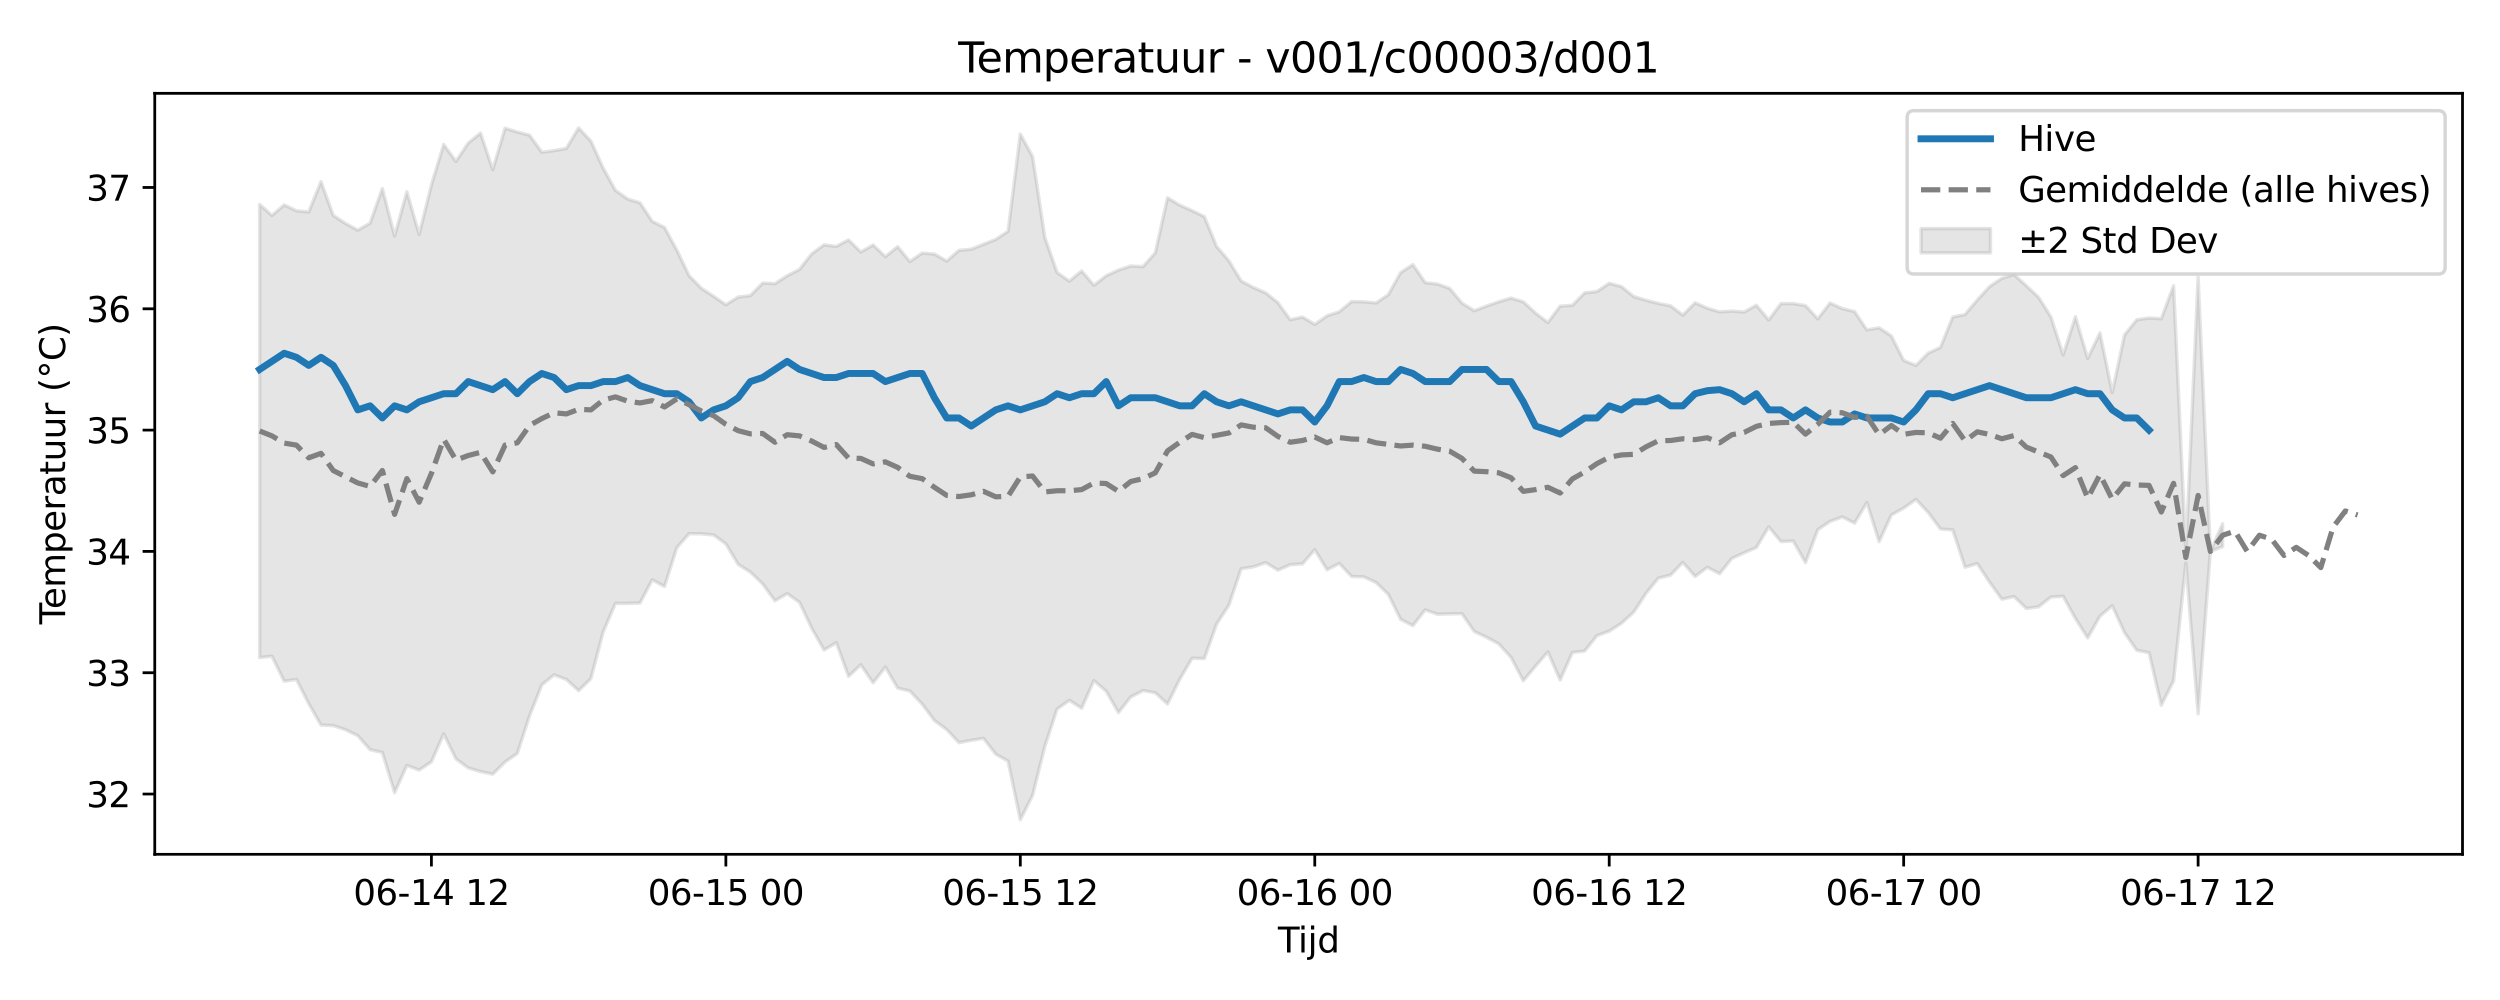 <?xml version="1.0" encoding="utf-8" standalone="no"?>
<!DOCTYPE svg PUBLIC "-//W3C//DTD SVG 1.1//EN"
  "http://www.w3.org/Graphics/SVG/1.1/DTD/svg11.dtd">
<svg xmlns:xlink="http://www.w3.org/1999/xlink" width="720pt" height="288pt" viewBox="0 0 720 288" xmlns="http://www.w3.org/2000/svg" version="1.1">
 <defs>
  <style type="text/css">*{stroke-linejoin: round; stroke-linecap: butt}</style>
 </defs>
 <g id="figure_1">
  <g id="patch_1">
   <path d="M 0 288 
L 720 288 
L 720 0 
L 0 0 
z
" style="fill: #ffffff"/>
  </g>
  <g id="axes_1">
   <g id="patch_2">
    <path d="M 44.57 246.04 
L 709.2 246.04 
L 709.2 26.88 
L 44.57 26.88 
z
" style="fill: #ffffff"/>
   </g>
   <g id="FillBetweenPolyCollection_1">
    <defs>
     <path id="mb0b4f3d7dd" d="M 74.78 -229.134 
L 74.78 -98.632 
L 78.314 -99 
L 81.847 -91.801 
L 85.381 -92.318 
L 88.914 -85.341 
L 92.447 -79.182 
L 95.981 -79.016 
L 99.514 -77.841 
L 103.048 -76.105 
L 106.581 -72.096 
L 110.114 -71.279 
L 113.648 -59.706 
L 117.181 -67.546 
L 120.714 -66.221 
L 124.248 -68.58 
L 127.781 -76.634 
L 131.315 -69.429 
L 134.848 -66.837 
L 138.381 -65.784 
L 141.915 -65.04 
L 145.448 -68.555 
L 148.982 -70.974 
L 152.515 -81.857 
L 156.048 -90.76 
L 159.582 -93.629 
L 163.115 -92.317 
L 166.649 -89.085 
L 170.182 -92.553 
L 173.715 -105.993 
L 177.249 -114.218 
L 180.782 -114.231 
L 184.315 -114.32 
L 187.849 -120.994 
L 191.382 -119.094 
L 194.916 -130.238 
L 198.449 -134.29 
L 201.982 -134.255 
L 205.516 -133.932 
L 209.049 -131.358 
L 212.583 -125.472 
L 216.116 -123.236 
L 219.649 -119.826 
L 223.183 -114.977 
L 226.716 -117.032 
L 230.249 -114.53 
L 233.783 -107.052 
L 237.316 -100.796 
L 240.85 -102.907 
L 244.383 -93.21 
L 247.916 -96.537 
L 251.45 -91.352 
L 254.983 -95.898 
L 258.517 -89.835 
L 262.05 -88.978 
L 265.583 -85.218 
L 269.117 -80.486 
L 272.65 -77.875 
L 276.183 -74.112 
L 279.717 -74.775 
L 283.25 -75.357 
L 286.784 -70.788 
L 290.317 -68.779 
L 293.85 -51.922 
L 297.384 -58.914 
L 300.917 -73.061 
L 304.451 -83.819 
L 307.984 -86.3 
L 311.517 -84.027 
L 315.051 -91.982 
L 318.584 -88.906 
L 322.118 -82.775 
L 325.651 -87.267 
L 329.184 -89.108 
L 332.718 -88.477 
L 336.251 -85.248 
L 339.784 -92.387 
L 343.318 -98.426 
L 346.851 -98.333 
L 350.385 -108.265 
L 353.918 -113.714 
L 357.451 -124.188 
L 360.985 -124.741 
L 364.518 -125.943 
L 368.052 -123.798 
L 371.585 -125.366 
L 375.118 -125.588 
L 378.652 -129.702 
L 382.185 -123.905 
L 385.718 -125.726 
L 389.252 -121.97 
L 392.785 -121.858 
L 396.319 -120.21 
L 399.852 -116.797 
L 403.385 -109.618 
L 406.919 -107.817 
L 410.452 -112.35 
L 413.986 -111.104 
L 417.519 -111.187 
L 421.052 -111.259 
L 424.586 -106.138 
L 428.119 -104.463 
L 431.652 -102.561 
L 435.186 -98.648 
L 438.719 -91.933 
L 442.253 -96.167 
L 445.786 -100.224 
L 449.319 -92.16 
L 452.853 -100.081 
L 456.386 -100.492 
L 459.92 -104.933 
L 463.453 -106.219 
L 466.986 -108.504 
L 470.52 -111.701 
L 474.053 -117.094 
L 477.587 -121.489 
L 481.12 -122.353 
L 484.653 -126.028 
L 488.187 -121.982 
L 491.72 -124.625 
L 495.253 -122.761 
L 498.787 -127.187 
L 502.32 -128.793 
L 505.854 -130.325 
L 509.387 -136.258 
L 512.92 -132.026 
L 516.454 -132.184 
L 519.987 -125.945 
L 523.521 -135.432 
L 527.054 -137.843 
L 530.587 -139.123 
L 534.121 -137.322 
L 537.654 -143.262 
L 541.187 -132.006 
L 544.721 -139.687 
L 548.254 -141.66 
L 551.788 -144.156 
L 555.321 -140.409 
L 558.854 -135.658 
L 562.388 -135.39 
L 565.921 -124.654 
L 569.455 -125.673 
L 572.988 -120.326 
L 576.521 -115.435 
L 580.055 -116.179 
L 583.588 -112.758 
L 587.121 -113.238 
L 590.655 -116.039 
L 594.188 -116.266 
L 597.722 -109.874 
L 601.255 -104.283 
L 604.788 -110.534 
L 608.322 -113.545 
L 611.855 -105.803 
L 615.389 -100.714 
L 618.922 -100.015 
L 622.455 -84.897 
L 625.989 -91.909 
L 629.522 -125.801 
L 633.056 -82.435 
L 636.589 -129.195 
L 640.122 -130.559 
L 640.122 -137.147 
L 640.122 -137.147 
L 636.589 -129.195 
L 633.056 -208.175 
L 629.522 -129.095 
L 625.989 -205.689 
L 622.455 -196.203 
L 618.922 -196.418 
L 615.389 -195.913 
L 611.855 -191.518 
L 608.322 -174.93 
L 604.788 -192.11 
L 601.255 -184.775 
L 597.722 -196.763 
L 594.188 -185.795 
L 590.655 -196.754 
L 587.121 -202.383 
L 583.588 -205.691 
L 580.055 -208.925 
L 576.521 -207.839 
L 572.988 -205.444 
L 569.455 -201.594 
L 565.921 -197.4 
L 562.388 -196.701 
L 558.854 -187.948 
L 555.321 -186.304 
L 551.788 -182.75 
L 548.254 -184.179 
L 544.721 -191.24 
L 541.187 -193.597 
L 537.654 -192.989 
L 534.121 -198.263 
L 530.587 -199.124 
L 527.054 -200.737 
L 523.521 -196.161 
L 519.987 -199.991 
L 516.454 -200.573 
L 512.92 -200.565 
L 509.387 -195.834 
L 505.854 -200.102 
L 502.32 -198.141 
L 498.787 -198.417 
L 495.253 -198.184 
L 491.72 -199.231 
L 488.187 -200.793 
L 484.653 -197.246 
L 481.12 -199.923 
L 477.587 -200.62 
L 474.053 -201.522 
L 470.52 -202.589 
L 466.986 -205.454 
L 463.453 -206.408 
L 459.92 -204.033 
L 456.386 -203.65 
L 452.853 -200.068 
L 449.319 -199.836 
L 445.786 -195.1 
L 442.253 -197.826 
L 438.719 -201.062 
L 435.186 -202.166 
L 431.652 -201.081 
L 428.119 -199.844 
L 424.586 -198.503 
L 421.052 -200.702 
L 417.519 -204.933 
L 413.986 -206.181 
L 410.452 -206.598 
L 406.919 -211.797 
L 403.385 -209.496 
L 399.852 -203.149 
L 396.319 -200.735 
L 392.785 -201.083 
L 389.252 -201.137 
L 385.718 -198.214 
L 382.185 -197.039 
L 378.652 -194.57 
L 375.118 -196.688 
L 371.585 -195.911 
L 368.052 -200.807 
L 364.518 -203.653 
L 360.985 -205.188 
L 357.451 -207.072 
L 353.918 -212.887 
L 350.385 -217.006 
L 346.851 -225.607 
L 343.318 -227.343 
L 339.784 -228.891 
L 336.251 -231.038 
L 332.718 -215.165 
L 329.184 -211.207 
L 325.651 -211.384 
L 322.118 -210.22 
L 318.584 -208.58 
L 315.051 -205.837 
L 311.517 -209.966 
L 307.984 -207.028 
L 304.451 -209.508 
L 300.917 -219.601 
L 297.384 -242.898 
L 293.85 -249.391 
L 290.317 -221.387 
L 286.784 -219.046 
L 283.25 -217.638 
L 279.717 -216.223 
L 276.183 -215.888 
L 272.65 -212.791 
L 269.117 -214.838 
L 265.583 -215.096 
L 262.05 -212.668 
L 258.517 -216.968 
L 254.983 -214.066 
L 251.45 -217.448 
L 247.916 -215.424 
L 244.383 -218.917 
L 240.85 -217.04 
L 237.316 -217.487 
L 233.783 -214.891 
L 230.249 -210.408 
L 226.716 -208.571 
L 223.183 -206.301 
L 219.649 -206.498 
L 216.116 -202.866 
L 212.583 -202.46 
L 209.049 -200.235 
L 205.516 -202.652 
L 201.982 -204.99 
L 198.449 -208.615 
L 194.916 -215.995 
L 191.382 -222.481 
L 187.849 -224.241 
L 184.315 -229.584 
L 180.782 -230.671 
L 177.249 -233.18 
L 173.715 -239.574 
L 170.182 -247.357 
L 166.649 -251.158 
L 163.115 -245.264 
L 159.582 -244.618 
L 156.048 -244.16 
L 152.515 -249.07 
L 148.982 -249.971 
L 145.448 -251.059 
L 141.915 -239.157 
L 138.381 -249.671 
L 134.848 -246.787 
L 131.315 -241.533 
L 127.781 -246.391 
L 124.248 -234.73 
L 120.714 -220.507 
L 117.181 -232.769 
L 113.648 -220.035 
L 110.114 -233.694 
L 106.581 -223.727 
L 103.048 -221.714 
L 99.514 -223.639 
L 95.981 -225.957 
L 92.447 -235.69 
L 88.914 -226.953 
L 85.381 -227.296 
L 81.847 -228.978 
L 78.314 -225.938 
L 74.78 -229.134 
z
" style="stroke: #808080; stroke-opacity: 0.2"/>
    </defs>
    <g clip-path="url(#pb0d0125d07)">
     <use xlink:href="#mb0b4f3d7dd" x="0" y="288" style="fill: #808080; fill-opacity: 0.2; stroke: #808080; stroke-opacity: 0.2"/>
    </g>
   </g>
   <g id="matplotlib.axis_1">
    <g id="xtick_1">
     <g id="line2d_1">
      <defs>
       <path id="m29b9c7fdf8" d="M 0 0 
L 0 3.5 
" style="stroke: #000000; stroke-width: 0.8"/>
      </defs>
      <g>
       <use xlink:href="#m29b9c7fdf8" x="124.248" y="246.04" style="stroke: #000000; stroke-width: 0.8"/>
      </g>
     </g>
     <g id="text_1">
      <!-- 06-14 12 -->
      <g transform="translate(101.767 260.638) scale(0.1 -0.1)">
       <defs>
        <path id="DejaVuSans-30" d="M 2034 4250 
Q 1547 4250 1301 3770 
Q 1056 3291 1056 2328 
Q 1056 1369 1301 889 
Q 1547 409 2034 409 
Q 2525 409 2770 889 
Q 3016 1369 3016 2328 
Q 3016 3291 2770 3770 
Q 2525 4250 2034 4250 
z
M 2034 4750 
Q 2819 4750 3233 4129 
Q 3647 3509 3647 2328 
Q 3647 1150 3233 529 
Q 2819 -91 2034 -91 
Q 1250 -91 836 529 
Q 422 1150 422 2328 
Q 422 3509 836 4129 
Q 1250 4750 2034 4750 
z
" transform="scale(0.016)"/>
        <path id="DejaVuSans-36" d="M 2113 2584 
Q 1688 2584 1439 2293 
Q 1191 2003 1191 1497 
Q 1191 994 1439 701 
Q 1688 409 2113 409 
Q 2538 409 2786 701 
Q 3034 994 3034 1497 
Q 3034 2003 2786 2293 
Q 2538 2584 2113 2584 
z
M 3366 4563 
L 3366 3988 
Q 3128 4100 2886 4159 
Q 2644 4219 2406 4219 
Q 1781 4219 1451 3797 
Q 1122 3375 1075 2522 
Q 1259 2794 1537 2939 
Q 1816 3084 2150 3084 
Q 2853 3084 3261 2657 
Q 3669 2231 3669 1497 
Q 3669 778 3244 343 
Q 2819 -91 2113 -91 
Q 1303 -91 875 529 
Q 447 1150 447 2328 
Q 447 3434 972 4092 
Q 1497 4750 2381 4750 
Q 2619 4750 2861 4703 
Q 3103 4656 3366 4563 
z
" transform="scale(0.016)"/>
        <path id="DejaVuSans-2d" d="M 313 2009 
L 1997 2009 
L 1997 1497 
L 313 1497 
L 313 2009 
z
" transform="scale(0.016)"/>
        <path id="DejaVuSans-31" d="M 794 531 
L 1825 531 
L 1825 4091 
L 703 3866 
L 703 4441 
L 1819 4666 
L 2450 4666 
L 2450 531 
L 3481 531 
L 3481 0 
L 794 0 
L 794 531 
z
" transform="scale(0.016)"/>
        <path id="DejaVuSans-34" d="M 2419 4116 
L 825 1625 
L 2419 1625 
L 2419 4116 
z
M 2253 4666 
L 3047 4666 
L 3047 1625 
L 3713 1625 
L 3713 1100 
L 3047 1100 
L 3047 0 
L 2419 0 
L 2419 1100 
L 313 1100 
L 313 1709 
L 2253 4666 
z
" transform="scale(0.016)"/>
        <path id="DejaVuSans-20" transform="scale(0.016)"/>
        <path id="DejaVuSans-32" d="M 1228 531 
L 3431 531 
L 3431 0 
L 469 0 
L 469 531 
Q 828 903 1448 1529 
Q 2069 2156 2228 2338 
Q 2531 2678 2651 2914 
Q 2772 3150 2772 3378 
Q 2772 3750 2511 3984 
Q 2250 4219 1831 4219 
Q 1534 4219 1204 4116 
Q 875 4013 500 3803 
L 500 4441 
Q 881 4594 1212 4672 
Q 1544 4750 1819 4750 
Q 2544 4750 2975 4387 
Q 3406 4025 3406 3419 
Q 3406 3131 3298 2873 
Q 3191 2616 2906 2266 
Q 2828 2175 2409 1742 
Q 1991 1309 1228 531 
z
" transform="scale(0.016)"/>
       </defs>
       <use xlink:href="#DejaVuSans-30"/>
       <use xlink:href="#DejaVuSans-36" transform="translate(63.623 0)"/>
       <use xlink:href="#DejaVuSans-2d" transform="translate(127.246 0)"/>
       <use xlink:href="#DejaVuSans-31" transform="translate(163.33 0)"/>
       <use xlink:href="#DejaVuSans-34" transform="translate(226.953 0)"/>
       <use xlink:href="#DejaVuSans-20" transform="translate(290.576 0)"/>
       <use xlink:href="#DejaVuSans-31" transform="translate(322.363 0)"/>
       <use xlink:href="#DejaVuSans-32" transform="translate(385.986 0)"/>
      </g>
     </g>
    </g>
    <g id="xtick_2">
     <g id="line2d_2">
      <g>
       <use xlink:href="#m29b9c7fdf8" x="209.049" y="246.04" style="stroke: #000000; stroke-width: 0.8"/>
      </g>
     </g>
     <g id="text_2">
      <!-- 06-15 00 -->
      <g transform="translate(186.569 260.638) scale(0.1 -0.1)">
       <defs>
        <path id="DejaVuSans-35" d="M 691 4666 
L 3169 4666 
L 3169 4134 
L 1269 4134 
L 1269 2991 
Q 1406 3038 1543 3061 
Q 1681 3084 1819 3084 
Q 2600 3084 3056 2656 
Q 3513 2228 3513 1497 
Q 3513 744 3044 326 
Q 2575 -91 1722 -91 
Q 1428 -91 1123 -41 
Q 819 9 494 109 
L 494 744 
Q 775 591 1075 516 
Q 1375 441 1709 441 
Q 2250 441 2565 725 
Q 2881 1009 2881 1497 
Q 2881 1984 2565 2268 
Q 2250 2553 1709 2553 
Q 1456 2553 1204 2497 
Q 953 2441 691 2322 
L 691 4666 
z
" transform="scale(0.016)"/>
       </defs>
       <use xlink:href="#DejaVuSans-30"/>
       <use xlink:href="#DejaVuSans-36" transform="translate(63.623 0)"/>
       <use xlink:href="#DejaVuSans-2d" transform="translate(127.246 0)"/>
       <use xlink:href="#DejaVuSans-31" transform="translate(163.33 0)"/>
       <use xlink:href="#DejaVuSans-35" transform="translate(226.953 0)"/>
       <use xlink:href="#DejaVuSans-20" transform="translate(290.576 0)"/>
       <use xlink:href="#DejaVuSans-30" transform="translate(322.363 0)"/>
       <use xlink:href="#DejaVuSans-30" transform="translate(385.986 0)"/>
      </g>
     </g>
    </g>
    <g id="xtick_3">
     <g id="line2d_3">
      <g>
       <use xlink:href="#m29b9c7fdf8" x="293.85" y="246.04" style="stroke: #000000; stroke-width: 0.8"/>
      </g>
     </g>
     <g id="text_3">
      <!-- 06-15 12 -->
      <g transform="translate(271.37 260.638) scale(0.1 -0.1)">
       <use xlink:href="#DejaVuSans-30"/>
       <use xlink:href="#DejaVuSans-36" transform="translate(63.623 0)"/>
       <use xlink:href="#DejaVuSans-2d" transform="translate(127.246 0)"/>
       <use xlink:href="#DejaVuSans-31" transform="translate(163.33 0)"/>
       <use xlink:href="#DejaVuSans-35" transform="translate(226.953 0)"/>
       <use xlink:href="#DejaVuSans-20" transform="translate(290.576 0)"/>
       <use xlink:href="#DejaVuSans-31" transform="translate(322.363 0)"/>
       <use xlink:href="#DejaVuSans-32" transform="translate(385.986 0)"/>
      </g>
     </g>
    </g>
    <g id="xtick_4">
     <g id="line2d_4">
      <g>
       <use xlink:href="#m29b9c7fdf8" x="378.652" y="246.04" style="stroke: #000000; stroke-width: 0.8"/>
      </g>
     </g>
     <g id="text_4">
      <!-- 06-16 00 -->
      <g transform="translate(356.171 260.638) scale(0.1 -0.1)">
       <use xlink:href="#DejaVuSans-30"/>
       <use xlink:href="#DejaVuSans-36" transform="translate(63.623 0)"/>
       <use xlink:href="#DejaVuSans-2d" transform="translate(127.246 0)"/>
       <use xlink:href="#DejaVuSans-31" transform="translate(163.33 0)"/>
       <use xlink:href="#DejaVuSans-36" transform="translate(226.953 0)"/>
       <use xlink:href="#DejaVuSans-20" transform="translate(290.576 0)"/>
       <use xlink:href="#DejaVuSans-30" transform="translate(322.363 0)"/>
       <use xlink:href="#DejaVuSans-30" transform="translate(385.986 0)"/>
      </g>
     </g>
    </g>
    <g id="xtick_5">
     <g id="line2d_5">
      <g>
       <use xlink:href="#m29b9c7fdf8" x="463.453" y="246.04" style="stroke: #000000; stroke-width: 0.8"/>
      </g>
     </g>
     <g id="text_5">
      <!-- 06-16 12 -->
      <g transform="translate(440.973 260.638) scale(0.1 -0.1)">
       <use xlink:href="#DejaVuSans-30"/>
       <use xlink:href="#DejaVuSans-36" transform="translate(63.623 0)"/>
       <use xlink:href="#DejaVuSans-2d" transform="translate(127.246 0)"/>
       <use xlink:href="#DejaVuSans-31" transform="translate(163.33 0)"/>
       <use xlink:href="#DejaVuSans-36" transform="translate(226.953 0)"/>
       <use xlink:href="#DejaVuSans-20" transform="translate(290.576 0)"/>
       <use xlink:href="#DejaVuSans-31" transform="translate(322.363 0)"/>
       <use xlink:href="#DejaVuSans-32" transform="translate(385.986 0)"/>
      </g>
     </g>
    </g>
    <g id="xtick_6">
     <g id="line2d_6">
      <g>
       <use xlink:href="#m29b9c7fdf8" x="548.254" y="246.04" style="stroke: #000000; stroke-width: 0.8"/>
      </g>
     </g>
     <g id="text_6">
      <!-- 06-17 00 -->
      <g transform="translate(525.774 260.638) scale(0.1 -0.1)">
       <defs>
        <path id="DejaVuSans-37" d="M 525 4666 
L 3525 4666 
L 3525 4397 
L 1831 0 
L 1172 0 
L 2766 4134 
L 525 4134 
L 525 4666 
z
" transform="scale(0.016)"/>
       </defs>
       <use xlink:href="#DejaVuSans-30"/>
       <use xlink:href="#DejaVuSans-36" transform="translate(63.623 0)"/>
       <use xlink:href="#DejaVuSans-2d" transform="translate(127.246 0)"/>
       <use xlink:href="#DejaVuSans-31" transform="translate(163.33 0)"/>
       <use xlink:href="#DejaVuSans-37" transform="translate(226.953 0)"/>
       <use xlink:href="#DejaVuSans-20" transform="translate(290.576 0)"/>
       <use xlink:href="#DejaVuSans-30" transform="translate(322.363 0)"/>
       <use xlink:href="#DejaVuSans-30" transform="translate(385.986 0)"/>
      </g>
     </g>
    </g>
    <g id="xtick_7">
     <g id="line2d_7">
      <g>
       <use xlink:href="#m29b9c7fdf8" x="633.056" y="246.04" style="stroke: #000000; stroke-width: 0.8"/>
      </g>
     </g>
     <g id="text_7">
      <!-- 06-17 12 -->
      <g transform="translate(610.575 260.638) scale(0.1 -0.1)">
       <use xlink:href="#DejaVuSans-30"/>
       <use xlink:href="#DejaVuSans-36" transform="translate(63.623 0)"/>
       <use xlink:href="#DejaVuSans-2d" transform="translate(127.246 0)"/>
       <use xlink:href="#DejaVuSans-31" transform="translate(163.33 0)"/>
       <use xlink:href="#DejaVuSans-37" transform="translate(226.953 0)"/>
       <use xlink:href="#DejaVuSans-20" transform="translate(290.576 0)"/>
       <use xlink:href="#DejaVuSans-31" transform="translate(322.363 0)"/>
       <use xlink:href="#DejaVuSans-32" transform="translate(385.986 0)"/>
      </g>
     </g>
    </g>
    <g id="text_8">
     <!-- Tijd -->
     <g transform="translate(368.035 274.317) scale(0.1 -0.1)">
      <defs>
       <path id="DejaVuSans-54" d="M -19 4666 
L 3928 4666 
L 3928 4134 
L 2272 4134 
L 2272 0 
L 1638 0 
L 1638 4134 
L -19 4134 
L -19 4666 
z
" transform="scale(0.016)"/>
       <path id="DejaVuSans-69" d="M 603 3500 
L 1178 3500 
L 1178 0 
L 603 0 
L 603 3500 
z
M 603 4863 
L 1178 4863 
L 1178 4134 
L 603 4134 
L 603 4863 
z
" transform="scale(0.016)"/>
       <path id="DejaVuSans-6a" d="M 603 3500 
L 1178 3500 
L 1178 -63 
Q 1178 -731 923 -1031 
Q 669 -1331 103 -1331 
L -116 -1331 
L -116 -844 
L 38 -844 
Q 366 -844 484 -692 
Q 603 -541 603 -63 
L 603 3500 
z
M 603 4863 
L 1178 4863 
L 1178 4134 
L 603 4134 
L 603 4863 
z
" transform="scale(0.016)"/>
       <path id="DejaVuSans-64" d="M 2906 2969 
L 2906 4863 
L 3481 4863 
L 3481 0 
L 2906 0 
L 2906 525 
Q 2725 213 2448 61 
Q 2172 -91 1784 -91 
Q 1150 -91 751 415 
Q 353 922 353 1747 
Q 353 2572 751 3078 
Q 1150 3584 1784 3584 
Q 2172 3584 2448 3432 
Q 2725 3281 2906 2969 
z
M 947 1747 
Q 947 1113 1208 752 
Q 1469 391 1925 391 
Q 2381 391 2643 752 
Q 2906 1113 2906 1747 
Q 2906 2381 2643 2742 
Q 2381 3103 1925 3103 
Q 1469 3103 1208 2742 
Q 947 2381 947 1747 
z
" transform="scale(0.016)"/>
      </defs>
      <use xlink:href="#DejaVuSans-54"/>
      <use xlink:href="#DejaVuSans-69" transform="translate(57.959 0)"/>
      <use xlink:href="#DejaVuSans-6a" transform="translate(85.742 0)"/>
      <use xlink:href="#DejaVuSans-64" transform="translate(113.525 0)"/>
     </g>
    </g>
   </g>
   <g id="matplotlib.axis_2">
    <g id="ytick_1">
     <g id="line2d_8">
      <defs>
       <path id="m956f2b080d" d="M 0 0 
L -3.5 0 
" style="stroke: #000000; stroke-width: 0.8"/>
      </defs>
      <g>
       <use xlink:href="#m956f2b080d" x="44.57" y="228.68" style="stroke: #000000; stroke-width: 0.8"/>
      </g>
     </g>
     <g id="text_9">
      <!-- 32 -->
      <g transform="translate(24.845 232.48) scale(0.1 -0.1)">
       <defs>
        <path id="DejaVuSans-33" d="M 2597 2516 
Q 3050 2419 3304 2112 
Q 3559 1806 3559 1356 
Q 3559 666 3084 287 
Q 2609 -91 1734 -91 
Q 1441 -91 1130 -33 
Q 819 25 488 141 
L 488 750 
Q 750 597 1062 519 
Q 1375 441 1716 441 
Q 2309 441 2620 675 
Q 2931 909 2931 1356 
Q 2931 1769 2642 2001 
Q 2353 2234 1838 2234 
L 1294 2234 
L 1294 2753 
L 1863 2753 
Q 2328 2753 2575 2939 
Q 2822 3125 2822 3475 
Q 2822 3834 2567 4026 
Q 2313 4219 1838 4219 
Q 1578 4219 1281 4162 
Q 984 4106 628 3988 
L 628 4550 
Q 988 4650 1302 4700 
Q 1616 4750 1894 4750 
Q 2613 4750 3031 4423 
Q 3450 4097 3450 3541 
Q 3450 3153 3228 2886 
Q 3006 2619 2597 2516 
z
" transform="scale(0.016)"/>
       </defs>
       <use xlink:href="#DejaVuSans-33"/>
       <use xlink:href="#DejaVuSans-32" transform="translate(63.623 0)"/>
      </g>
     </g>
    </g>
    <g id="ytick_2">
     <g id="line2d_9">
      <g>
       <use xlink:href="#m956f2b080d" x="44.57" y="193.743" style="stroke: #000000; stroke-width: 0.8"/>
      </g>
     </g>
     <g id="text_10">
      <!-- 33 -->
      <g transform="translate(24.845 197.542) scale(0.1 -0.1)">
       <use xlink:href="#DejaVuSans-33"/>
       <use xlink:href="#DejaVuSans-33" transform="translate(63.623 0)"/>
      </g>
     </g>
    </g>
    <g id="ytick_3">
     <g id="line2d_10">
      <g>
       <use xlink:href="#m956f2b080d" x="44.57" y="158.805" style="stroke: #000000; stroke-width: 0.8"/>
      </g>
     </g>
     <g id="text_11">
      <!-- 34 -->
      <g transform="translate(24.845 162.604) scale(0.1 -0.1)">
       <use xlink:href="#DejaVuSans-33"/>
       <use xlink:href="#DejaVuSans-34" transform="translate(63.623 0)"/>
      </g>
     </g>
    </g>
    <g id="ytick_4">
     <g id="line2d_11">
      <g>
       <use xlink:href="#m956f2b080d" x="44.57" y="123.867" style="stroke: #000000; stroke-width: 0.8"/>
      </g>
     </g>
     <g id="text_12">
      <!-- 35 -->
      <g transform="translate(24.845 127.667) scale(0.1 -0.1)">
       <use xlink:href="#DejaVuSans-33"/>
       <use xlink:href="#DejaVuSans-35" transform="translate(63.623 0)"/>
      </g>
     </g>
    </g>
    <g id="ytick_5">
     <g id="line2d_12">
      <g>
       <use xlink:href="#m956f2b080d" x="44.57" y="88.93" style="stroke: #000000; stroke-width: 0.8"/>
      </g>
     </g>
     <g id="text_13">
      <!-- 36 -->
      <g transform="translate(24.845 92.729) scale(0.1 -0.1)">
       <use xlink:href="#DejaVuSans-33"/>
       <use xlink:href="#DejaVuSans-36" transform="translate(63.623 0)"/>
      </g>
     </g>
    </g>
    <g id="ytick_6">
     <g id="line2d_13">
      <g>
       <use xlink:href="#m956f2b080d" x="44.57" y="53.992" style="stroke: #000000; stroke-width: 0.8"/>
      </g>
     </g>
     <g id="text_14">
      <!-- 37 -->
      <g transform="translate(24.845 57.792) scale(0.1 -0.1)">
       <use xlink:href="#DejaVuSans-33"/>
       <use xlink:href="#DejaVuSans-37" transform="translate(63.623 0)"/>
      </g>
     </g>
    </g>
    <g id="text_15">
     <!-- Temperatuur (°C) -->
     <g transform="translate(18.765 179.816) rotate(-90) scale(0.1 -0.1)">
      <defs>
       <path id="DejaVuSans-65" d="M 3597 1894 
L 3597 1613 
L 953 1613 
Q 991 1019 1311 708 
Q 1631 397 2203 397 
Q 2534 397 2845 478 
Q 3156 559 3463 722 
L 3463 178 
Q 3153 47 2828 -22 
Q 2503 -91 2169 -91 
Q 1331 -91 842 396 
Q 353 884 353 1716 
Q 353 2575 817 3079 
Q 1281 3584 2069 3584 
Q 2775 3584 3186 3129 
Q 3597 2675 3597 1894 
z
M 3022 2063 
Q 3016 2534 2758 2815 
Q 2500 3097 2075 3097 
Q 1594 3097 1305 2825 
Q 1016 2553 972 2059 
L 3022 2063 
z
" transform="scale(0.016)"/>
       <path id="DejaVuSans-6d" d="M 3328 2828 
Q 3544 3216 3844 3400 
Q 4144 3584 4550 3584 
Q 5097 3584 5394 3201 
Q 5691 2819 5691 2113 
L 5691 0 
L 5113 0 
L 5113 2094 
Q 5113 2597 4934 2840 
Q 4756 3084 4391 3084 
Q 3944 3084 3684 2787 
Q 3425 2491 3425 1978 
L 3425 0 
L 2847 0 
L 2847 2094 
Q 2847 2600 2669 2842 
Q 2491 3084 2119 3084 
Q 1678 3084 1418 2786 
Q 1159 2488 1159 1978 
L 1159 0 
L 581 0 
L 581 3500 
L 1159 3500 
L 1159 2956 
Q 1356 3278 1631 3431 
Q 1906 3584 2284 3584 
Q 2666 3584 2933 3390 
Q 3200 3197 3328 2828 
z
" transform="scale(0.016)"/>
       <path id="DejaVuSans-70" d="M 1159 525 
L 1159 -1331 
L 581 -1331 
L 581 3500 
L 1159 3500 
L 1159 2969 
Q 1341 3281 1617 3432 
Q 1894 3584 2278 3584 
Q 2916 3584 3314 3078 
Q 3713 2572 3713 1747 
Q 3713 922 3314 415 
Q 2916 -91 2278 -91 
Q 1894 -91 1617 61 
Q 1341 213 1159 525 
z
M 3116 1747 
Q 3116 2381 2855 2742 
Q 2594 3103 2138 3103 
Q 1681 3103 1420 2742 
Q 1159 2381 1159 1747 
Q 1159 1113 1420 752 
Q 1681 391 2138 391 
Q 2594 391 2855 752 
Q 3116 1113 3116 1747 
z
" transform="scale(0.016)"/>
       <path id="DejaVuSans-72" d="M 2631 2963 
Q 2534 3019 2420 3045 
Q 2306 3072 2169 3072 
Q 1681 3072 1420 2755 
Q 1159 2438 1159 1844 
L 1159 0 
L 581 0 
L 581 3500 
L 1159 3500 
L 1159 2956 
Q 1341 3275 1631 3429 
Q 1922 3584 2338 3584 
Q 2397 3584 2469 3576 
Q 2541 3569 2628 3553 
L 2631 2963 
z
" transform="scale(0.016)"/>
       <path id="DejaVuSans-61" d="M 2194 1759 
Q 1497 1759 1228 1600 
Q 959 1441 959 1056 
Q 959 750 1161 570 
Q 1363 391 1709 391 
Q 2188 391 2477 730 
Q 2766 1069 2766 1631 
L 2766 1759 
L 2194 1759 
z
M 3341 1997 
L 3341 0 
L 2766 0 
L 2766 531 
Q 2569 213 2275 61 
Q 1981 -91 1556 -91 
Q 1019 -91 701 211 
Q 384 513 384 1019 
Q 384 1609 779 1909 
Q 1175 2209 1959 2209 
L 2766 2209 
L 2766 2266 
Q 2766 2663 2505 2880 
Q 2244 3097 1772 3097 
Q 1472 3097 1187 3025 
Q 903 2953 641 2809 
L 641 3341 
Q 956 3463 1253 3523 
Q 1550 3584 1831 3584 
Q 2591 3584 2966 3190 
Q 3341 2797 3341 1997 
z
" transform="scale(0.016)"/>
       <path id="DejaVuSans-74" d="M 1172 4494 
L 1172 3500 
L 2356 3500 
L 2356 3053 
L 1172 3053 
L 1172 1153 
Q 1172 725 1289 603 
Q 1406 481 1766 481 
L 2356 481 
L 2356 0 
L 1766 0 
Q 1100 0 847 248 
Q 594 497 594 1153 
L 594 3053 
L 172 3053 
L 172 3500 
L 594 3500 
L 594 4494 
L 1172 4494 
z
" transform="scale(0.016)"/>
       <path id="DejaVuSans-75" d="M 544 1381 
L 544 3500 
L 1119 3500 
L 1119 1403 
Q 1119 906 1312 657 
Q 1506 409 1894 409 
Q 2359 409 2629 706 
Q 2900 1003 2900 1516 
L 2900 3500 
L 3475 3500 
L 3475 0 
L 2900 0 
L 2900 538 
Q 2691 219 2414 64 
Q 2138 -91 1772 -91 
Q 1169 -91 856 284 
Q 544 659 544 1381 
z
M 1991 3584 
L 1991 3584 
z
" transform="scale(0.016)"/>
       <path id="DejaVuSans-28" d="M 1984 4856 
Q 1566 4138 1362 3434 
Q 1159 2731 1159 2009 
Q 1159 1288 1364 580 
Q 1569 -128 1984 -844 
L 1484 -844 
Q 1016 -109 783 600 
Q 550 1309 550 2009 
Q 550 2706 781 3412 
Q 1013 4119 1484 4856 
L 1984 4856 
z
" transform="scale(0.016)"/>
       <path id="DejaVuSans-b0" d="M 1600 4347 
Q 1350 4347 1178 4173 
Q 1006 4000 1006 3750 
Q 1006 3503 1178 3333 
Q 1350 3163 1600 3163 
Q 1850 3163 2022 3333 
Q 2194 3503 2194 3750 
Q 2194 3997 2020 4172 
Q 1847 4347 1600 4347 
z
M 1600 4750 
Q 1800 4750 1984 4673 
Q 2169 4597 2303 4453 
Q 2447 4313 2519 4134 
Q 2591 3956 2591 3750 
Q 2591 3338 2302 3052 
Q 2013 2766 1594 2766 
Q 1172 2766 890 3047 
Q 609 3328 609 3750 
Q 609 4169 896 4459 
Q 1184 4750 1600 4750 
z
" transform="scale(0.016)"/>
       <path id="DejaVuSans-43" d="M 4122 4306 
L 4122 3641 
Q 3803 3938 3442 4084 
Q 3081 4231 2675 4231 
Q 1875 4231 1450 3742 
Q 1025 3253 1025 2328 
Q 1025 1406 1450 917 
Q 1875 428 2675 428 
Q 3081 428 3442 575 
Q 3803 722 4122 1019 
L 4122 359 
Q 3791 134 3420 21 
Q 3050 -91 2638 -91 
Q 1578 -91 968 557 
Q 359 1206 359 2328 
Q 359 3453 968 4101 
Q 1578 4750 2638 4750 
Q 3056 4750 3426 4639 
Q 3797 4528 4122 4306 
z
" transform="scale(0.016)"/>
       <path id="DejaVuSans-29" d="M 513 4856 
L 1013 4856 
Q 1481 4119 1714 3412 
Q 1947 2706 1947 2009 
Q 1947 1309 1714 600 
Q 1481 -109 1013 -844 
L 513 -844 
Q 928 -128 1133 580 
Q 1338 1288 1338 2009 
Q 1338 2731 1133 3434 
Q 928 4138 513 4856 
z
" transform="scale(0.016)"/>
      </defs>
      <use xlink:href="#DejaVuSans-54"/>
      <use xlink:href="#DejaVuSans-65" transform="translate(44.084 0)"/>
      <use xlink:href="#DejaVuSans-6d" transform="translate(105.607 0)"/>
      <use xlink:href="#DejaVuSans-70" transform="translate(203.02 0)"/>
      <use xlink:href="#DejaVuSans-65" transform="translate(266.496 0)"/>
      <use xlink:href="#DejaVuSans-72" transform="translate(328.02 0)"/>
      <use xlink:href="#DejaVuSans-61" transform="translate(369.133 0)"/>
      <use xlink:href="#DejaVuSans-74" transform="translate(430.412 0)"/>
      <use xlink:href="#DejaVuSans-75" transform="translate(469.621 0)"/>
      <use xlink:href="#DejaVuSans-75" transform="translate(533 0)"/>
      <use xlink:href="#DejaVuSans-72" transform="translate(596.379 0)"/>
      <use xlink:href="#DejaVuSans-20" transform="translate(637.492 0)"/>
      <use xlink:href="#DejaVuSans-28" transform="translate(669.279 0)"/>
      <use xlink:href="#DejaVuSans-b0" transform="translate(708.293 0)"/>
      <use xlink:href="#DejaVuSans-43" transform="translate(758.293 0)"/>
      <use xlink:href="#DejaVuSans-29" transform="translate(828.117 0)"/>
     </g>
    </g>
   </g>
   <g id="line2d_14">
    <path d="M 74.78 106.399 
L 81.847 101.74 
L 85.381 102.905 
L 88.914 105.234 
L 92.447 102.905 
L 95.981 105.234 
L 99.514 111.057 
L 103.048 118.045 
L 106.581 116.88 
L 110.114 120.374 
L 113.648 116.88 
L 117.181 118.045 
L 120.714 115.715 
L 127.781 113.386 
L 131.315 113.386 
L 134.848 109.892 
L 141.915 112.222 
L 145.448 109.892 
L 148.982 113.386 
L 152.515 109.892 
L 156.048 107.563 
L 159.582 108.728 
L 163.115 112.222 
L 166.649 111.057 
L 170.182 111.057 
L 173.715 109.892 
L 177.249 109.892 
L 180.782 108.728 
L 184.315 111.057 
L 191.382 113.386 
L 194.916 113.386 
L 198.449 115.715 
L 201.982 120.374 
L 205.516 118.045 
L 209.049 116.88 
L 212.583 114.551 
L 216.116 109.892 
L 219.649 108.728 
L 226.716 104.07 
L 230.249 106.399 
L 237.316 108.728 
L 240.85 108.728 
L 244.383 107.563 
L 251.45 107.563 
L 254.983 109.892 
L 262.05 107.563 
L 265.583 107.563 
L 269.117 114.551 
L 272.65 120.374 
L 276.183 120.374 
L 279.717 122.703 
L 286.784 118.045 
L 290.317 116.88 
L 293.85 118.045 
L 300.917 115.715 
L 304.451 113.386 
L 307.984 114.551 
L 311.517 113.386 
L 315.051 113.386 
L 318.584 109.892 
L 322.118 116.88 
L 325.651 114.551 
L 332.718 114.551 
L 339.784 116.88 
L 343.318 116.88 
L 346.851 113.386 
L 350.385 115.715 
L 353.918 116.88 
L 357.451 115.715 
L 368.052 119.209 
L 371.585 118.045 
L 375.118 118.045 
L 378.652 121.538 
L 382.185 116.88 
L 385.718 109.892 
L 389.252 109.892 
L 392.785 108.728 
L 396.319 109.892 
L 399.852 109.892 
L 403.385 106.399 
L 406.919 107.563 
L 410.452 109.892 
L 417.519 109.892 
L 421.052 106.399 
L 428.119 106.399 
L 431.652 109.892 
L 435.186 109.892 
L 438.719 115.715 
L 442.253 122.703 
L 449.319 125.032 
L 456.386 120.374 
L 459.92 120.374 
L 463.453 116.88 
L 466.986 118.045 
L 470.52 115.715 
L 474.053 115.715 
L 477.587 114.551 
L 481.12 116.88 
L 484.653 116.88 
L 488.187 113.386 
L 491.72 112.513 
L 495.253 112.222 
L 498.787 113.386 
L 502.32 115.715 
L 505.854 113.386 
L 509.387 118.045 
L 512.92 118.045 
L 516.454 120.374 
L 519.987 118.045 
L 523.521 120.374 
L 527.054 121.538 
L 530.587 121.538 
L 534.121 119.209 
L 537.654 120.374 
L 544.721 120.374 
L 548.254 121.538 
L 551.788 118.045 
L 555.321 113.386 
L 558.854 113.386 
L 562.388 114.551 
L 572.988 111.057 
L 583.588 114.551 
L 590.655 114.551 
L 597.722 112.222 
L 601.255 113.386 
L 604.788 113.386 
L 608.322 118.045 
L 611.855 120.374 
L 615.389 120.374 
L 618.922 123.867 
L 618.922 123.867 
" clip-path="url(#pb0d0125d07)" style="fill: none; stroke: #1f77b4; stroke-width: 2; stroke-linecap: square"/>
   </g>
   <g id="line2d_15">
    <path d="M 74.78 124.117 
L 78.314 125.531 
L 81.847 127.611 
L 85.381 128.193 
L 88.914 131.853 
L 92.447 130.564 
L 95.981 135.513 
L 103.048 139.09 
L 106.581 140.089 
L 110.114 135.513 
L 113.648 148.13 
L 117.181 137.843 
L 120.714 144.636 
L 124.248 136.345 
L 127.781 126.488 
L 131.315 132.519 
L 134.848 131.188 
L 138.381 130.273 
L 141.915 135.902 
L 145.448 128.193 
L 148.982 127.528 
L 152.515 122.537 
L 156.048 120.54 
L 159.582 118.876 
L 163.115 119.209 
L 166.649 117.878 
L 170.182 118.045 
L 173.715 115.216 
L 177.249 114.301 
L 180.782 115.549 
L 184.315 116.048 
L 187.849 115.383 
L 191.382 117.213 
L 194.916 114.884 
L 198.449 116.547 
L 201.982 118.377 
L 205.516 119.708 
L 209.049 122.204 
L 212.583 124.034 
L 216.116 124.949 
L 219.649 124.838 
L 223.183 127.361 
L 226.716 125.198 
L 230.249 125.531 
L 233.783 127.029 
L 237.316 128.859 
L 240.85 128.027 
L 244.383 131.936 
L 247.916 132.02 
L 251.45 133.6 
L 254.983 133.018 
L 258.517 134.598 
L 262.05 137.177 
L 265.583 137.843 
L 269.117 140.338 
L 272.65 142.667 
L 276.183 143 
L 279.717 142.501 
L 283.25 141.503 
L 286.784 143.083 
L 290.317 142.917 
L 293.85 137.343 
L 297.384 137.094 
L 300.917 141.669 
L 304.451 141.336 
L 307.984 141.336 
L 311.517 141.004 
L 315.051 139.09 
L 318.584 139.257 
L 322.118 141.503 
L 325.651 138.674 
L 329.184 137.843 
L 332.718 136.179 
L 336.251 129.857 
L 339.784 127.361 
L 343.318 125.115 
L 346.851 126.03 
L 353.918 124.699 
L 357.451 122.37 
L 360.985 123.036 
L 364.518 123.202 
L 368.052 125.698 
L 371.585 127.361 
L 375.118 126.862 
L 378.652 125.864 
L 382.185 127.528 
L 385.718 126.03 
L 389.252 126.446 
L 392.785 126.529 
L 396.319 127.528 
L 403.385 128.443 
L 406.919 128.193 
L 410.452 128.526 
L 413.986 129.358 
L 417.519 129.94 
L 421.052 132.02 
L 424.586 135.68 
L 428.119 135.846 
L 431.652 136.179 
L 435.186 137.593 
L 438.719 141.503 
L 442.253 141.004 
L 445.786 140.338 
L 449.319 142.002 
L 452.853 137.926 
L 456.386 135.929 
L 459.92 133.517 
L 463.453 131.687 
L 466.986 131.021 
L 470.52 130.855 
L 474.053 128.692 
L 477.587 126.945 
L 481.12 126.862 
L 484.653 126.363 
L 488.187 126.613 
L 491.72 126.072 
L 495.253 127.528 
L 498.787 125.198 
L 502.32 124.533 
L 505.854 122.786 
L 509.387 121.954 
L 512.92 121.705 
L 516.454 121.621 
L 519.987 125.032 
L 523.521 122.204 
L 527.054 118.71 
L 530.587 118.876 
L 534.121 120.207 
L 537.654 119.875 
L 541.187 125.198 
L 544.721 122.537 
L 548.254 125.081 
L 551.788 124.547 
L 555.321 124.644 
L 558.854 126.197 
L 562.388 121.954 
L 565.921 126.973 
L 569.455 124.367 
L 572.988 125.115 
L 576.521 126.363 
L 580.055 125.448 
L 583.588 128.775 
L 590.655 131.604 
L 594.188 136.969 
L 597.722 134.682 
L 601.255 143.471 
L 604.788 136.678 
L 608.322 143.763 
L 611.855 139.34 
L 615.389 139.686 
L 618.922 139.784 
L 622.455 147.45 
L 625.989 139.201 
L 629.522 160.552 
L 633.056 142.695 
L 636.589 158.805 
L 640.122 154.147 
L 643.656 152.982 
L 647.189 158.805 
L 650.722 154.147 
L 654.256 155.311 
L 657.789 159.97 
L 661.323 157.64 
L 664.856 159.97 
L 668.389 163.463 
L 671.923 151.818 
L 675.456 147.159 
L 678.99 148.324 
L 678.99 148.324 
" clip-path="url(#pb0d0125d07)" style="fill: none; stroke-dasharray: 5.55,2.4; stroke-dashoffset: 0; stroke: #808080; stroke-width: 1.5"/>
   </g>
   <g id="patch_3">
    <path d="M 44.57 246.04 
L 44.57 26.88 
" style="fill: none; stroke: #000000; stroke-width: 0.8; stroke-linejoin: miter; stroke-linecap: square"/>
   </g>
   <g id="patch_4">
    <path d="M 709.2 246.04 
L 709.2 26.88 
" style="fill: none; stroke: #000000; stroke-width: 0.8; stroke-linejoin: miter; stroke-linecap: square"/>
   </g>
   <g id="patch_5">
    <path d="M 44.57 246.04 
L 709.2 246.04 
" style="fill: none; stroke: #000000; stroke-width: 0.8; stroke-linejoin: miter; stroke-linecap: square"/>
   </g>
   <g id="patch_6">
    <path d="M 44.57 26.88 
L 709.2 26.88 
" style="fill: none; stroke: #000000; stroke-width: 0.8; stroke-linejoin: miter; stroke-linecap: square"/>
   </g>
   <g id="text_16">
    <!-- Temperatuur - v001/c00003/d001 -->
    <g transform="translate(275.963 20.88) scale(0.12 -0.12)">
     <defs>
      <path id="DejaVuSans-76" d="M 191 3500 
L 800 3500 
L 1894 563 
L 2988 3500 
L 3597 3500 
L 2284 0 
L 1503 0 
L 191 3500 
z
" transform="scale(0.016)"/>
      <path id="DejaVuSans-2f" d="M 1625 4666 
L 2156 4666 
L 531 -594 
L 0 -594 
L 1625 4666 
z
" transform="scale(0.016)"/>
      <path id="DejaVuSans-63" d="M 3122 3366 
L 3122 2828 
Q 2878 2963 2633 3030 
Q 2388 3097 2138 3097 
Q 1578 3097 1268 2742 
Q 959 2388 959 1747 
Q 959 1106 1268 751 
Q 1578 397 2138 397 
Q 2388 397 2633 464 
Q 2878 531 3122 666 
L 3122 134 
Q 2881 22 2623 -34 
Q 2366 -91 2075 -91 
Q 1284 -91 818 406 
Q 353 903 353 1747 
Q 353 2603 823 3093 
Q 1294 3584 2113 3584 
Q 2378 3584 2631 3529 
Q 2884 3475 3122 3366 
z
" transform="scale(0.016)"/>
     </defs>
     <use xlink:href="#DejaVuSans-54"/>
     <use xlink:href="#DejaVuSans-65" transform="translate(44.084 0)"/>
     <use xlink:href="#DejaVuSans-6d" transform="translate(105.607 0)"/>
     <use xlink:href="#DejaVuSans-70" transform="translate(203.02 0)"/>
     <use xlink:href="#DejaVuSans-65" transform="translate(266.496 0)"/>
     <use xlink:href="#DejaVuSans-72" transform="translate(328.02 0)"/>
     <use xlink:href="#DejaVuSans-61" transform="translate(369.133 0)"/>
     <use xlink:href="#DejaVuSans-74" transform="translate(430.412 0)"/>
     <use xlink:href="#DejaVuSans-75" transform="translate(469.621 0)"/>
     <use xlink:href="#DejaVuSans-75" transform="translate(533 0)"/>
     <use xlink:href="#DejaVuSans-72" transform="translate(596.379 0)"/>
     <use xlink:href="#DejaVuSans-20" transform="translate(637.492 0)"/>
     <use xlink:href="#DejaVuSans-2d" transform="translate(669.279 0)"/>
     <use xlink:href="#DejaVuSans-20" transform="translate(705.363 0)"/>
     <use xlink:href="#DejaVuSans-76" transform="translate(737.15 0)"/>
     <use xlink:href="#DejaVuSans-30" transform="translate(796.33 0)"/>
     <use xlink:href="#DejaVuSans-30" transform="translate(859.953 0)"/>
     <use xlink:href="#DejaVuSans-31" transform="translate(923.576 0)"/>
     <use xlink:href="#DejaVuSans-2f" transform="translate(987.199 0)"/>
     <use xlink:href="#DejaVuSans-63" transform="translate(1020.891 0)"/>
     <use xlink:href="#DejaVuSans-30" transform="translate(1075.871 0)"/>
     <use xlink:href="#DejaVuSans-30" transform="translate(1139.494 0)"/>
     <use xlink:href="#DejaVuSans-30" transform="translate(1203.117 0)"/>
     <use xlink:href="#DejaVuSans-30" transform="translate(1266.74 0)"/>
     <use xlink:href="#DejaVuSans-33" transform="translate(1330.363 0)"/>
     <use xlink:href="#DejaVuSans-2f" transform="translate(1393.986 0)"/>
     <use xlink:href="#DejaVuSans-64" transform="translate(1427.678 0)"/>
     <use xlink:href="#DejaVuSans-30" transform="translate(1491.154 0)"/>
     <use xlink:href="#DejaVuSans-30" transform="translate(1554.777 0)"/>
     <use xlink:href="#DejaVuSans-31" transform="translate(1618.4 0)"/>
    </g>
   </g>
   <g id="legend_1">
    <g id="patch_7">
     <path d="M 551.256 78.914 
L 702.2 78.914 
Q 704.2 78.914 704.2 76.914 
L 704.2 33.88 
Q 704.2 31.88 702.2 31.88 
L 551.256 31.88 
Q 549.256 31.88 549.256 33.88 
L 549.256 76.914 
Q 549.256 78.914 551.256 78.914 
z
" style="fill: #ffffff; opacity: 0.8; stroke: #cccccc; stroke-linejoin: miter"/>
    </g>
    <g id="line2d_16">
     <path d="M 553.256 39.978 
L 563.256 39.978 
L 573.256 39.978 
" style="fill: none; stroke: #1f77b4; stroke-width: 2; stroke-linecap: square"/>
    </g>
    <g id="text_17">
     <!-- Hive -->
     <g transform="translate(581.256 43.478) scale(0.1 -0.1)">
      <defs>
       <path id="DejaVuSans-48" d="M 628 4666 
L 1259 4666 
L 1259 2753 
L 3553 2753 
L 3553 4666 
L 4184 4666 
L 4184 0 
L 3553 0 
L 3553 2222 
L 1259 2222 
L 1259 0 
L 628 0 
L 628 4666 
z
" transform="scale(0.016)"/>
      </defs>
      <use xlink:href="#DejaVuSans-48"/>
      <use xlink:href="#DejaVuSans-69" transform="translate(75.195 0)"/>
      <use xlink:href="#DejaVuSans-76" transform="translate(102.979 0)"/>
      <use xlink:href="#DejaVuSans-65" transform="translate(162.158 0)"/>
     </g>
    </g>
    <g id="line2d_17">
     <path d="M 553.256 54.657 
L 563.256 54.657 
L 573.256 54.657 
" style="fill: none; stroke-dasharray: 5.55,2.4; stroke-dashoffset: 0; stroke: #808080; stroke-width: 1.5"/>
    </g>
    <g id="text_18">
     <!-- Gemiddelde (alle hives) -->
     <g transform="translate(581.256 58.157) scale(0.1 -0.1)">
      <defs>
       <path id="DejaVuSans-47" d="M 3809 666 
L 3809 1919 
L 2778 1919 
L 2778 2438 
L 4434 2438 
L 4434 434 
Q 4069 175 3628 42 
Q 3188 -91 2688 -91 
Q 1594 -91 976 548 
Q 359 1188 359 2328 
Q 359 3472 976 4111 
Q 1594 4750 2688 4750 
Q 3144 4750 3555 4637 
Q 3966 4525 4313 4306 
L 4313 3634 
Q 3963 3931 3569 4081 
Q 3175 4231 2741 4231 
Q 1884 4231 1454 3753 
Q 1025 3275 1025 2328 
Q 1025 1384 1454 906 
Q 1884 428 2741 428 
Q 3075 428 3337 486 
Q 3600 544 3809 666 
z
" transform="scale(0.016)"/>
       <path id="DejaVuSans-6c" d="M 603 4863 
L 1178 4863 
L 1178 0 
L 603 0 
L 603 4863 
z
" transform="scale(0.016)"/>
       <path id="DejaVuSans-68" d="M 3513 2113 
L 3513 0 
L 2938 0 
L 2938 2094 
Q 2938 2591 2744 2837 
Q 2550 3084 2163 3084 
Q 1697 3084 1428 2787 
Q 1159 2491 1159 1978 
L 1159 0 
L 581 0 
L 581 4863 
L 1159 4863 
L 1159 2956 
Q 1366 3272 1645 3428 
Q 1925 3584 2291 3584 
Q 2894 3584 3203 3211 
Q 3513 2838 3513 2113 
z
" transform="scale(0.016)"/>
       <path id="DejaVuSans-73" d="M 2834 3397 
L 2834 2853 
Q 2591 2978 2328 3040 
Q 2066 3103 1784 3103 
Q 1356 3103 1142 2972 
Q 928 2841 928 2578 
Q 928 2378 1081 2264 
Q 1234 2150 1697 2047 
L 1894 2003 
Q 2506 1872 2764 1633 
Q 3022 1394 3022 966 
Q 3022 478 2636 193 
Q 2250 -91 1575 -91 
Q 1294 -91 989 -36 
Q 684 19 347 128 
L 347 722 
Q 666 556 975 473 
Q 1284 391 1588 391 
Q 1994 391 2212 530 
Q 2431 669 2431 922 
Q 2431 1156 2273 1281 
Q 2116 1406 1581 1522 
L 1381 1569 
Q 847 1681 609 1914 
Q 372 2147 372 2553 
Q 372 3047 722 3315 
Q 1072 3584 1716 3584 
Q 2034 3584 2315 3537 
Q 2597 3491 2834 3397 
z
" transform="scale(0.016)"/>
      </defs>
      <use xlink:href="#DejaVuSans-47"/>
      <use xlink:href="#DejaVuSans-65" transform="translate(77.49 0)"/>
      <use xlink:href="#DejaVuSans-6d" transform="translate(139.014 0)"/>
      <use xlink:href="#DejaVuSans-69" transform="translate(236.426 0)"/>
      <use xlink:href="#DejaVuSans-64" transform="translate(264.209 0)"/>
      <use xlink:href="#DejaVuSans-64" transform="translate(327.686 0)"/>
      <use xlink:href="#DejaVuSans-65" transform="translate(391.162 0)"/>
      <use xlink:href="#DejaVuSans-6c" transform="translate(452.686 0)"/>
      <use xlink:href="#DejaVuSans-64" transform="translate(480.469 0)"/>
      <use xlink:href="#DejaVuSans-65" transform="translate(543.945 0)"/>
      <use xlink:href="#DejaVuSans-20" transform="translate(605.469 0)"/>
      <use xlink:href="#DejaVuSans-28" transform="translate(637.256 0)"/>
      <use xlink:href="#DejaVuSans-61" transform="translate(676.27 0)"/>
      <use xlink:href="#DejaVuSans-6c" transform="translate(737.549 0)"/>
      <use xlink:href="#DejaVuSans-6c" transform="translate(765.332 0)"/>
      <use xlink:href="#DejaVuSans-65" transform="translate(793.115 0)"/>
      <use xlink:href="#DejaVuSans-20" transform="translate(854.639 0)"/>
      <use xlink:href="#DejaVuSans-68" transform="translate(886.426 0)"/>
      <use xlink:href="#DejaVuSans-69" transform="translate(949.805 0)"/>
      <use xlink:href="#DejaVuSans-76" transform="translate(977.588 0)"/>
      <use xlink:href="#DejaVuSans-65" transform="translate(1036.768 0)"/>
      <use xlink:href="#DejaVuSans-73" transform="translate(1098.291 0)"/>
      <use xlink:href="#DejaVuSans-29" transform="translate(1150.391 0)"/>
     </g>
    </g>
    <g id="patch_8">
     <path d="M 553.256 72.835 
L 573.256 72.835 
L 573.256 65.835 
L 553.256 65.835 
z
" style="fill: #808080; fill-opacity: 0.2; stroke: #808080; stroke-opacity: 0.2; stroke-linejoin: miter"/>
    </g>
    <g id="text_19">
     <!-- ±2 Std Dev -->
     <g transform="translate(581.256 72.835) scale(0.1 -0.1)">
      <defs>
       <path id="DejaVuSans-b1" d="M 2944 4013 
L 2944 2803 
L 4684 2803 
L 4684 2272 
L 2944 2272 
L 2944 1063 
L 2419 1063 
L 2419 2272 
L 678 2272 
L 678 2803 
L 2419 2803 
L 2419 4013 
L 2944 4013 
z
M 678 531 
L 4684 531 
L 4684 0 
L 678 0 
L 678 531 
z
" transform="scale(0.016)"/>
       <path id="DejaVuSans-53" d="M 3425 4513 
L 3425 3897 
Q 3066 4069 2747 4153 
Q 2428 4238 2131 4238 
Q 1616 4238 1336 4038 
Q 1056 3838 1056 3469 
Q 1056 3159 1242 3001 
Q 1428 2844 1947 2747 
L 2328 2669 
Q 3034 2534 3370 2195 
Q 3706 1856 3706 1288 
Q 3706 609 3251 259 
Q 2797 -91 1919 -91 
Q 1588 -91 1214 -16 
Q 841 59 441 206 
L 441 856 
Q 825 641 1194 531 
Q 1563 422 1919 422 
Q 2459 422 2753 634 
Q 3047 847 3047 1241 
Q 3047 1584 2836 1778 
Q 2625 1972 2144 2069 
L 1759 2144 
Q 1053 2284 737 2584 
Q 422 2884 422 3419 
Q 422 4038 858 4394 
Q 1294 4750 2059 4750 
Q 2388 4750 2728 4690 
Q 3069 4631 3425 4513 
z
" transform="scale(0.016)"/>
       <path id="DejaVuSans-44" d="M 1259 4147 
L 1259 519 
L 2022 519 
Q 2988 519 3436 956 
Q 3884 1394 3884 2338 
Q 3884 3275 3436 3711 
Q 2988 4147 2022 4147 
L 1259 4147 
z
M 628 4666 
L 1925 4666 
Q 3281 4666 3915 4102 
Q 4550 3538 4550 2338 
Q 4550 1131 3912 565 
Q 3275 0 1925 0 
L 628 0 
L 628 4666 
z
" transform="scale(0.016)"/>
      </defs>
      <use xlink:href="#DejaVuSans-b1"/>
      <use xlink:href="#DejaVuSans-32" transform="translate(83.789 0)"/>
      <use xlink:href="#DejaVuSans-20" transform="translate(147.412 0)"/>
      <use xlink:href="#DejaVuSans-53" transform="translate(179.199 0)"/>
      <use xlink:href="#DejaVuSans-74" transform="translate(242.676 0)"/>
      <use xlink:href="#DejaVuSans-64" transform="translate(281.885 0)"/>
      <use xlink:href="#DejaVuSans-20" transform="translate(345.361 0)"/>
      <use xlink:href="#DejaVuSans-44" transform="translate(377.148 0)"/>
      <use xlink:href="#DejaVuSans-65" transform="translate(454.15 0)"/>
      <use xlink:href="#DejaVuSans-76" transform="translate(515.674 0)"/>
     </g>
    </g>
   </g>
  </g>
 </g>
 <defs>
  <clipPath id="pb0d0125d07">
   <rect x="44.57" y="26.88" width="664.63" height="219.16"/>
  </clipPath>
 </defs>
</svg>
